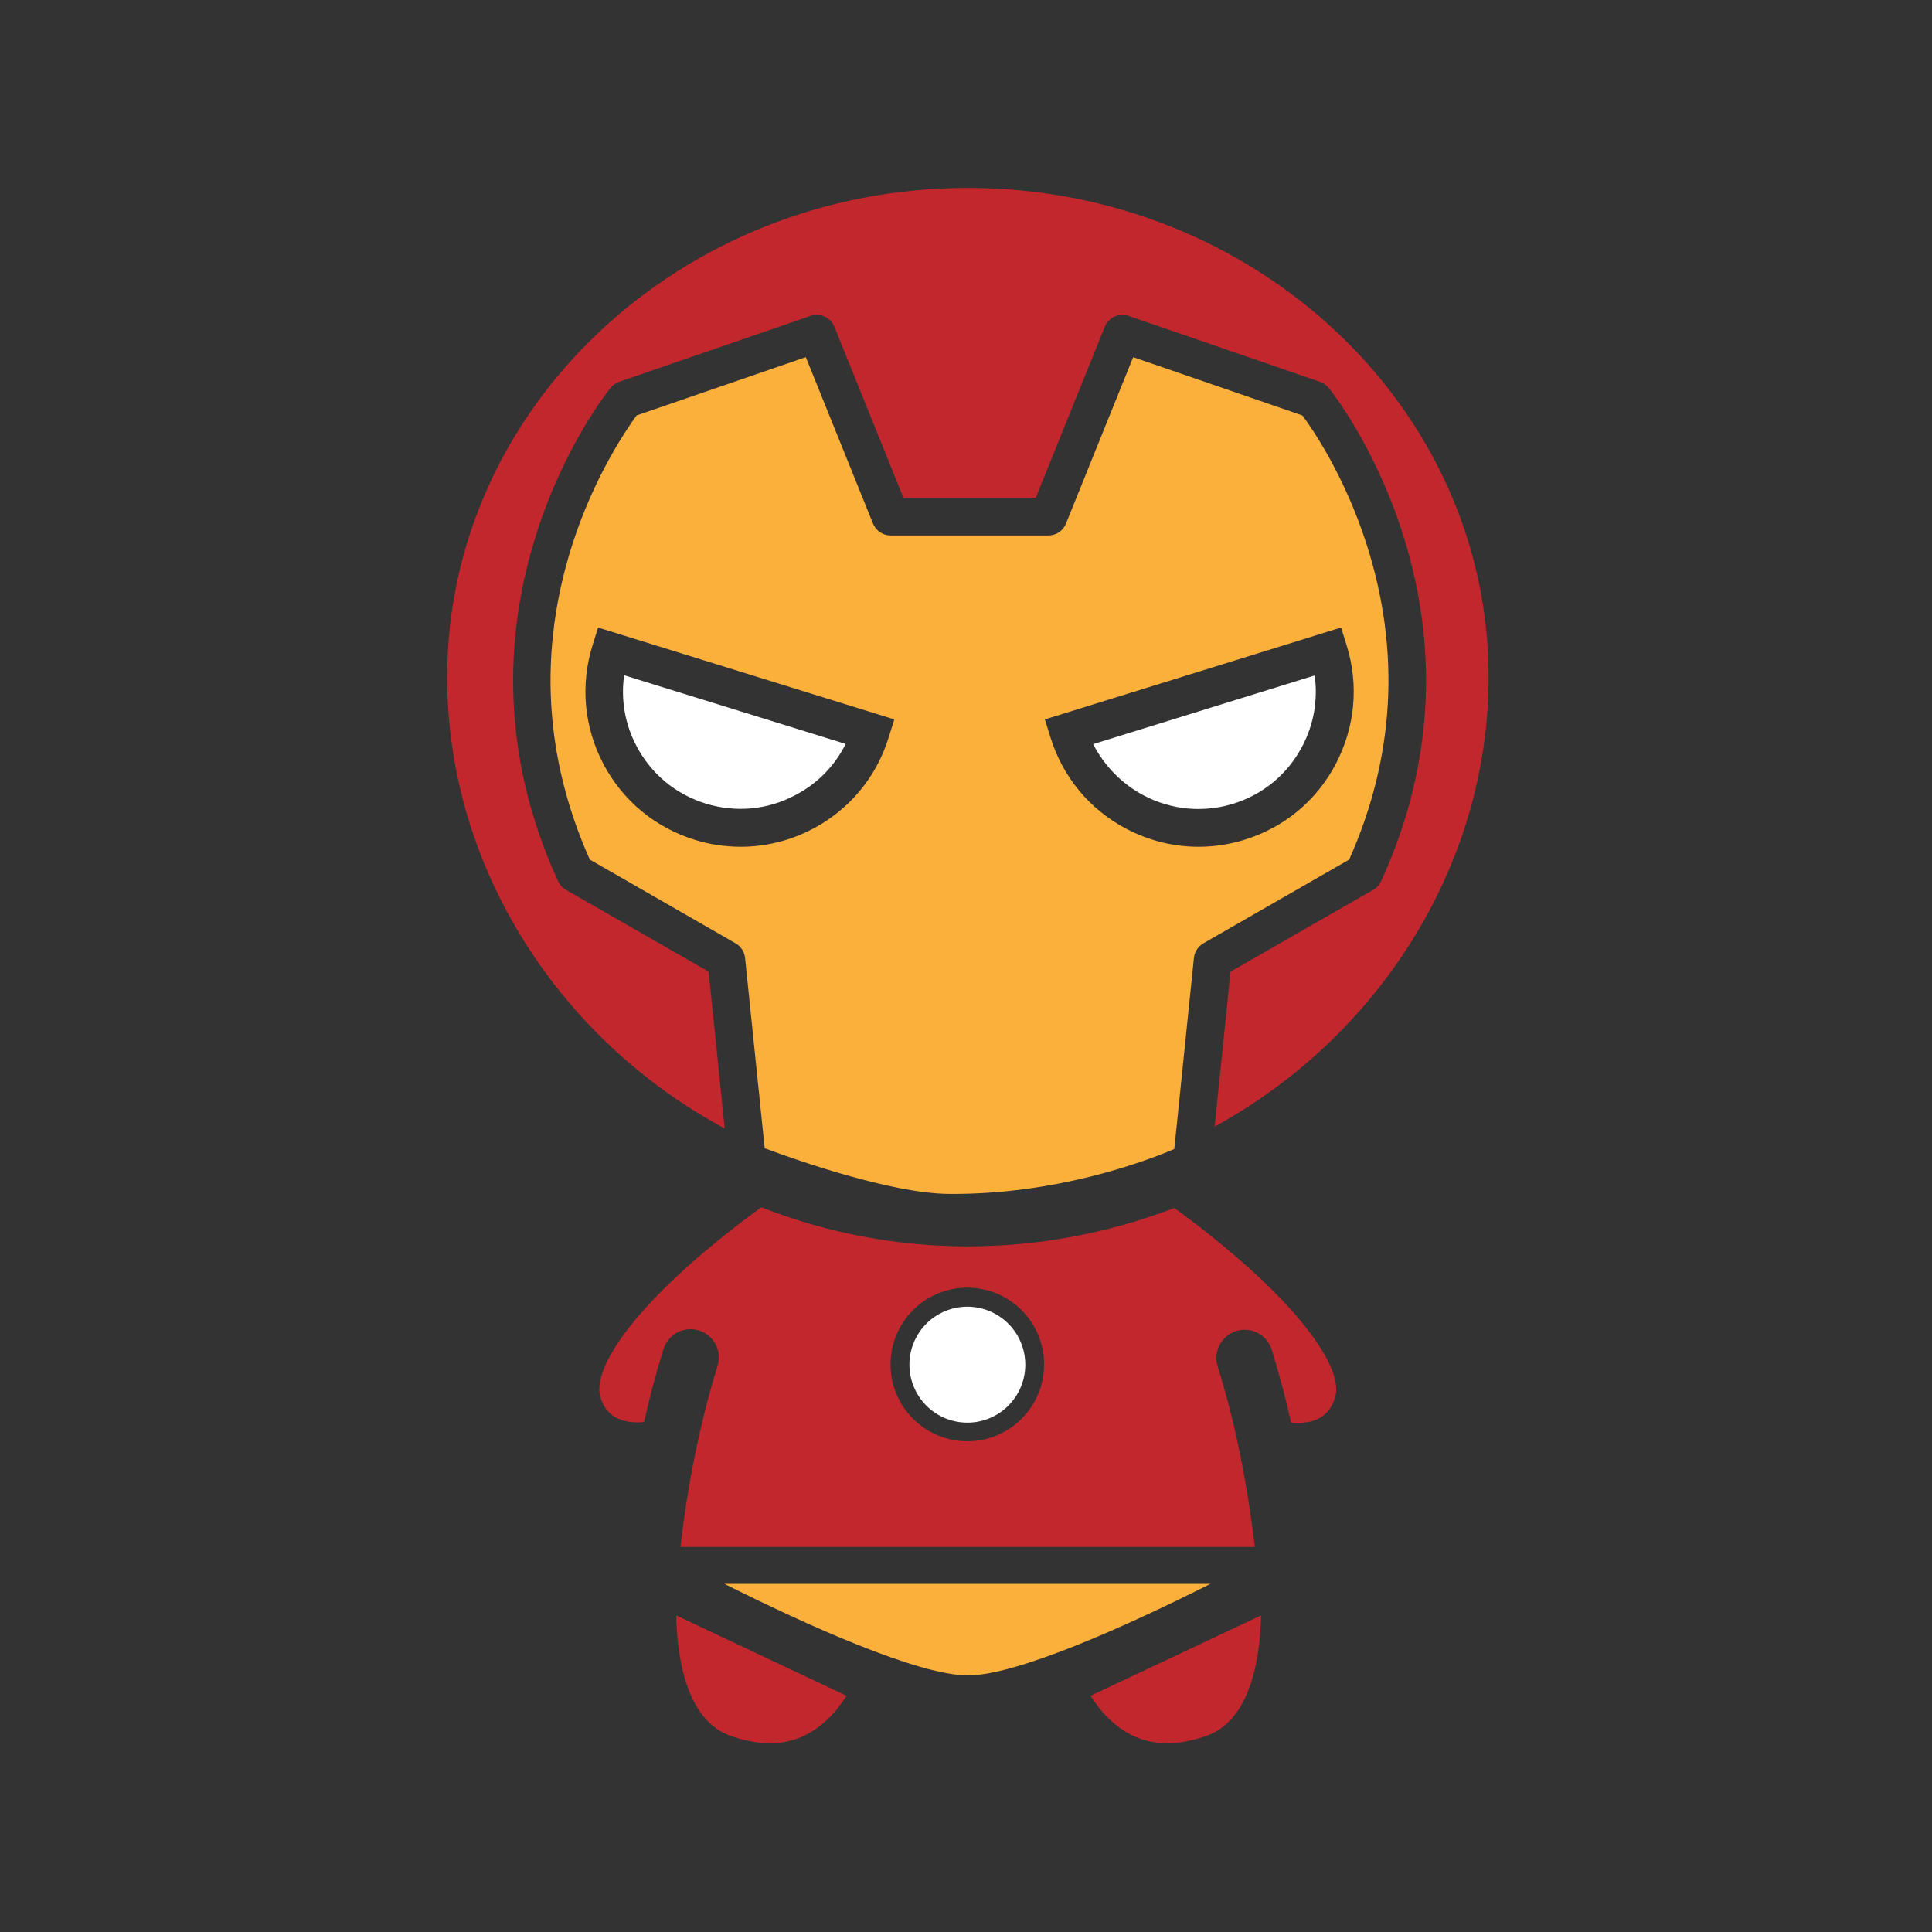 <?xml version="1.0" standalone="no"?><!DOCTYPE svg PUBLIC "-//W3C//DTD SVG 1.1//EN" "http://www.w3.org/Graphics/SVG/1.1/DTD/svg11.dtd"><svg t="1612559949270" class="icon" viewBox="0 0 1024 1024" version="1.1" xmlns="http://www.w3.org/2000/svg" p-id="1603" xmlns:xlink="http://www.w3.org/1999/xlink" width="200" height="200"><rect x="0" y="0" width="1024" height="1024" fill="#333333" stroke="none"/><defs><style type="text/css"></style></defs><path d="M387.4 920.1c20.7 7.2 37.5 4.3 51.2-8.8 4.2-4 7.6-8.5 10.1-12.5l-90.3-42.6c0.5 22.4 5.3 55.7 29 63.9zM668.4 856.2L578 898.8c2.5 4 5.9 8.5 10.1 12.5 13.7 13.1 30.5 16 51.2 8.8 23.7-8.2 28.6-41.5 29.1-63.9zM513 660.6c-37.6 0-74.4-7-109.5-20.7-5.6 4-15.8 11.6-27.3 21.2l-0.1 0.1c-0.8 0.6-1.5 1.3-2.3 1.9-0.2 0.2-0.5 0.4-0.7 0.6l-2.1 1.8c-0.4 0.4-0.8 0.7-1.3 1.1-0.3 0.2-0.6 0.5-0.8 0.7-4 3.5-8 7.1-12 10.9-15.2 14.4-26.4 27.8-32.8 39.1-0.2 0.3-0.4 0.7-0.6 1-0.8 1.4-1.5 2.8-2.1 4.1-0.3 0.7-0.6 1.3-0.9 2-0.5 1.3-1 2.5-1.4 3.7-0.4 1.2-0.7 2.3-0.9 3.4-0.5 2.4-0.7 4.6-0.5 6.5 0 0.2 0 0.4 0.1 0.5 0 0.2 0 0.4 0.1 0.5 0.1 0.4 0.1 0.7 0.2 1.1 3.3 12 13.2 14.3 22.1 13.7h0.1c0.4-0.1 0.7-0.1 1.1-0.2 3-13.4 6.4-26.3 10.3-38.6 2.5-7.9 10.9-12.3 18.8-9.8s12.3 10.9 9.8 18.8c-4.8 15.4-8.9 31.9-12.4 49.4-0.2 0.8-0.3 1.7-0.5 2.5-0.3 1.4-0.5 2.8-0.8 4.3-0.2 0.9-0.3 1.7-0.5 2.6-0.3 1.4-0.5 2.8-0.7 4.2-0.2 0.9-0.3 1.9-0.5 2.9-0.2 1.4-0.5 2.8-0.7 4.2-0.2 1-0.3 2-0.5 3-0.2 1.4-0.4 2.7-0.6 4.1-0.2 1.1-0.3 2.2-0.5 3.4-0.2 1.3-0.4 2.6-0.5 3.9-0.2 1.3-0.3 2.6-0.5 3.9-0.2 1.2-0.3 2.4-0.5 3.6l-0.3 2.7c0 0.4-0.1 0.8-0.1 1.2h304.4c-4.2-35.1-10.8-67.2-19.7-95.6-2.5-7.9 1.9-16.3 9.8-18.8s16.3 1.9 18.8 9.8c3.8 12.3 7.3 25.2 10.3 38.7 9.2 0.9 19.9-1.1 23.4-13.6s-11.1-35.7-39-62.1c-18.4-17.4-37.8-31.9-46.3-38-35 13.3-71.8 20.3-109.4 20.3z m-0.3 103.3c-22.4 0-40.7-18.2-40.7-40.7s18.2-40.7 40.7-40.7c22.4 0 40.7 18.2 40.7 40.7s-18.3 40.7-40.7 40.7z" fill="#C1272D" p-id="1604"></path><path d="M384 839.5C426.8 861 486.6 888 513 888c26.3 0 85.9-27 128.5-48.5H384z" fill="#FBB03B" p-id="1605"></path><path d="M482.417 728.218a30.7 30.7 0 1 0 60.608-9.83 30.7 30.7 0 1 0-60.608 9.83Z" fill="#FFFFFF" p-id="1606"></path><path d="M512.7 682.6c-22.4 0-40.7 18.2-40.7 40.7s18.2 40.7 40.7 40.7c22.4 0 40.7-18.2 40.7-40.7s-18.3-40.7-40.7-40.7z m0 71.3c-16.9 0-30.7-13.8-30.7-30.7s13.8-30.7 30.7-30.7 30.7 13.8 30.7 30.7-13.8 30.7-30.7 30.7z" fill="" p-id="1607"></path><path d="M513 99.6c-152.2 0-276 116.3-276 259.3 0 101.8 60.4 192.7 147.1 239.2l-8.5-83.1-75.7-43.4c-1.8-1-3.2-2.6-4.1-4.5C280.6 434 272.6 399.7 272 365c-0.5-27.7 3.8-55.6 12.6-83 15-46.6 38-75.2 39-76.4 1.2-1.5 2.7-2.5 4.5-3.2l101.6-35c5-1.7 10.5 0.8 12.5 5.7l36.6 90.7H549l36.6-90.7c2-4.9 7.5-7.4 12.5-5.7l101.6 35c1.8 0.6 3.3 1.7 4.5 3.2 1 1.2 24 29.9 39 76.4 8.8 27.4 13.1 55.3 12.6 83-0.6 34.6-8.6 69-23.8 102.1-0.9 1.9-2.3 3.5-4.1 4.5L652.2 515l-8.4 82.1C729.4 550.3 789 460 789 358.8c0-142.9-123.8-259.2-276-259.2z" fill="#C1272D" p-id="1608"></path><path d="M794.9 473.5c16-36.9 24.1-75.5 24.1-114.7 0-77.4-31.9-150.2-89.9-204.8C671.3 99.6 594.6 69.6 513 69.6s-158.3 30-216.1 84.4c-58 54.7-89.9 127.4-89.9 204.8 0 39.2 8.1 77.8 24.1 114.7 15.5 35.7 37.5 68.1 65.5 96.1 22.6 22.6 48 41.4 75.8 56-10.1 7.8-23.1 18.4-35.8 30.5-0.9 0.9-1.9 1.8-2.8 2.7-0.7 0.7-1.4 1.4-2.2 2.1l-0.7 0.7c-32.7 32.4-46.6 59.5-42.5 82.5 0 0.2 0.1 0.4 0.1 0.6 0 0.2 0.1 0.3 0.1 0.5 0.1 0.3 0.1 0.6 0.2 0.8 0.2 0.7 0.3 1.4 0.5 2 6.5 23.3 22.9 36.3 45 36.3h1.2c-0.1 0.7-0.2 1.5-0.4 2.2l-0.3 1.6c-0.1 0.3-0.1 0.7-0.2 1.1-0.1 0.9-0.3 1.8-0.4 2.7-0.1 0.9-0.3 1.7-0.4 2.6l-0.2 1.4c0 0.3-0.1 0.5-0.1 0.8-0.2 1-0.3 2.1-0.5 3.1-0.1 0.9-0.3 1.8-0.4 2.7l-0.2 1.2c0 0.2 0 0.3-0.1 0.5-0.2 1.2-0.3 2.4-0.5 3.7-0.1 1-0.3 1.9-0.4 2.9l-0.1 0.9v0.3c-0.1 0.5-0.1 0.9-0.2 1.4-0.2 1.9-0.5 3.9-0.7 5.9l-0.1 0.5v0.1c0 0.4-0.1 0.8-0.1 1.2-0.3 2.3-0.5 4.6-0.8 7 0 0.5-0.1 0.9-0.1 1.4v0.8c-0.1 0.3-0.1 0.5-0.2 0.8-0.5 3.9-12 96.5 48.1 117.5 10.6 3.7 20.8 5.5 30.6 5.5 11.1 0 21.7-2.4 31.6-7.2 21-10.2 33.2-28.9 39.1-40.3 13.6 4 25.8 6.5 35.4 6.5 9.3 0 20.9-2.4 33.8-6.2 5.9 11.5 18.1 29.9 38.9 40 9.9 4.8 20.4 7.2 31.6 7.2 9.8 0 20-1.8 30.6-5.5 55.2-19.2 49.1-118.6 48.9-120.5-1.5-15-3.5-29.6-5.9-43.8 5.3-0.4 10.3-1.6 14.9-3.5 0.6-0.2 1.2-0.5 1.8-0.7 0.4-0.1 0.7-0.3 1.1-0.4 0.3-0.1 0.7-0.3 1-0.5 0.6-0.3 1.3-0.6 1.9-0.9 0.1 0 0.2-0.1 0.3-0.1 10.7-5.5 18.4-14.6 22.5-26.9 0.3-1 0.7-2.1 1-3.1 7-25.1-8.5-55.2-47.3-91.9-12.7-12.1-25.7-22.7-35.8-30.5 27.8-14.6 53.2-33.4 75.8-56 28.4-28.2 50.4-60.5 65.9-96.3z m-87.1 266.6c-3.5 12.5-14.1 14.5-23.4 13.6-3-13.5-6.5-26.4-10.3-38.7-2.5-7.9-10.9-12.3-18.8-9.8s-12.3 10.9-9.8 18.8c8.9 28.4 15.5 60.5 19.7 95.6H360.8c0-0.4 0.1-0.8 0.1-1.2l0.3-2.7c0.1-1.2 0.3-2.4 0.5-3.6 0.2-1.3 0.3-2.6 0.5-3.9 0.2-1.3 0.4-2.6 0.5-3.9 0.2-1.1 0.3-2.3 0.5-3.4 0.2-1.4 0.4-2.7 0.6-4.1 0.2-1 0.3-2 0.5-3 0.2-1.4 0.5-2.8 0.7-4.2 0.2-1 0.3-1.9 0.5-2.9 0.2-1.4 0.5-2.8 0.7-4.2 0.2-0.9 0.3-1.7 0.5-2.6 0.3-1.4 0.5-2.8 0.8-4.3 0.2-0.8 0.3-1.7 0.5-2.5 3.5-17.5 7.6-34 12.4-49.4 2.5-7.9-1.9-16.3-9.8-18.8s-16.3 1.9-18.8 9.8c-3.8 12.3-7.3 25.1-10.3 38.6-0.4 0-0.8 0.1-1.1 0.2h-0.1c-8.9 0.6-18.8-1.7-22.1-13.7-0.1-0.4-0.2-0.7-0.2-1.1 0-0.2-0.1-0.3-0.1-0.5s-0.1-0.4-0.1-0.5c-0.2-1.9 0-4.1 0.5-6.5 0.2-1.1 0.5-2.2 0.9-3.4 0.4-1.2 0.9-2.4 1.4-3.7 0.3-0.6 0.6-1.3 0.9-2 0.6-1.3 1.3-2.7 2.1-4.1 0.2-0.3 0.4-0.7 0.6-1 6.5-11.3 17.7-24.7 32.8-39.1 4-3.8 8-7.4 12-10.9 0.3-0.2 0.6-0.5 0.8-0.7 0.4-0.4 0.8-0.7 1.3-1.1l2.1-1.8c0.2-0.2 0.5-0.4 0.7-0.6 0.8-0.7 1.5-1.3 2.3-1.9l0.1-0.1c11.5-9.6 21.7-17.2 27.3-21.2 35.1 13.8 71.8 20.7 109.5 20.7 37.6 0 74.4-7 109.5-20.8 8.5 6.1 27.9 20.6 46.3 38 27.8 26.9 42.4 50.1 38.9 62.6zM588.1 911.4c-4.2-4-7.6-8.5-10.1-12.5l90.3-42.6c-0.5 22.4-5.3 55.7-29 63.9-20.7 7.2-37.5 4.3-51.2-8.8z m-149.4 0c-13.7 13.1-30.5 16-51.2 8.8-23.7-8.3-28.6-41.5-29-63.9l90.3 42.6c-2.6 3.9-5.9 8.4-10.1 12.5zM395 507.8c-0.3-3.2-2.2-6-5-7.7l-77.3-44.4c-24.2-54.4-27.3-110.5-9.3-166.9 11.6-36.3 28.7-61.3 34.1-68.5l89.7-30.9 35.6 88.2c1.5 3.8 5.2 6.3 9.3 6.3h83.7c4.1 0 7.7-2.5 9.3-6.3l35.6-88.2 89.7 30.9c5.3 7.3 22.5 32.3 34.1 68.5 18 56.4 14.9 112.6-9.3 166.9l-77.3 44.4c-2.8 1.6-4.6 4.4-5 7.7L622.4 609c-15 6.4-62.2 24.3-119.7 23.8-30.4-0.3-80.6-17.9-97.4-24.2L395 507.8zM513.1 888c-26.4 0-86.3-27-129.1-48.5h257.5C599 861 539.4 888 513.1 888z m130.6-291l8.4-82.1 75.7-43.4c1.8-1 3.2-2.6 4.1-4.5 15.2-33.1 23.2-67.4 23.8-102.1 0.5-27.7-3.8-55.6-12.6-83-15-46.6-38-75.2-39-76.4-1.2-1.5-2.7-2.5-4.5-3.2l-101.6-35c-5-1.7-10.5 0.8-12.5 5.7L549 263.8h-70.2l-36.6-90.7c-2-4.9-7.5-7.5-12.5-5.7l-101.6 35c-1.8 0.6-3.3 1.7-4.5 3.2-1 1.2-24 29.9-39 76.4-8.8 27.4-13.1 55.3-12.6 83 0.6 34.6 8.6 69 23.8 102.1 0.9 1.9 2.3 3.5 4.1 4.5l75.7 43.4 8.5 83.1C297.4 551.6 237 460.7 237 358.8c0-143 123.8-259.3 276-259.3s276 116.3 276 259.3C789 460 729.4 550.3 643.7 597z" fill="" p-id="1609"></path><path d="M502.7 632.8c57.5 0.5 104.7-17.4 119.7-23.8l10.4-101.3c0.3-3.2 2.2-6 5-7.7l77.3-44.4c24.2-54.4 27.3-110.5 9.3-166.9-11.6-36.3-28.7-61.3-34.1-68.5l-89.7-30.9-35.6 88.2c-1.5 3.8-5.2 6.3-9.3 6.3H472c-4.1 0-7.7-2.5-9.3-6.3l-35.6-88.2-89.7 30.9c-5.3 7.3-22.5 32.3-34.1 68.5-18 56.4-14.9 112.6 9.3 166.9l77.3 44.4c2.8 1.6 4.6 4.4 5 7.7l10.4 100.9c16.8 6.3 67 23.9 97.4 24.2z m208.1-300.2l3 9.6c6.5 21 4.4 43.2-5.8 62.7s-27.4 33.7-48.4 40.2c-8 2.5-16.3 3.7-24.4 3.7-13.2 0-26.2-3.2-38.2-9.5-19.4-10.2-33.7-27.4-40.2-48.4l-3-9.6 157-48.7zM392.6 448.8c-8.2 0-16.4-1.2-24.4-3.7-21-6.5-38.2-20.8-48.4-40.2-10.2-19.4-12.3-41.7-5.8-62.7l3-9.6 157 48.7-3 9.6c-6.5 21-20.8 38.2-40.2 48.4-12 6.3-25 9.5-38.2 9.5z" fill="#FBB03B" p-id="1610"></path><path d="M448.2 394.3l-117.4-36.4c-1.8 12.9 0.4 25.9 6.6 37.6 7.7 14.7 20.8 25.5 36.6 30.4 15.9 4.9 32.7 3.4 47.4-4.4 11.8-6.1 21.1-15.6 26.8-27.2z" fill="#FFFFFF" p-id="1611"></path><path d="M471 390.9l3-9.6-157.1-48.7-3 9.6c-6.5 21-4.4 43.2 5.8 62.7 10.2 19.4 27.4 33.7 48.4 40.2 8 2.5 16.3 3.7 24.4 3.7 13.2 0 26.2-3.2 38.2-9.5 19.6-10.3 33.8-27.5 40.3-48.4zM374.1 426c-15.9-4.9-28.9-15.7-36.6-30.4-6.2-11.7-8.4-24.8-6.6-37.6l117.4 36.4c-5.8 11.6-15 21.2-26.7 27.3-14.8 7.6-31.7 9.2-47.5 4.3z" fill="" p-id="1612"></path><path d="M606.2 421.6c14.7 7.7 31.6 9.3 47.4 4.4 15.9-4.9 28.9-15.7 36.6-30.4 6.2-11.7 8.4-24.8 6.6-37.6l-117.4 36.4c5.9 11.5 15.1 21 26.8 27.2z" fill="#FFFFFF" p-id="1613"></path><path d="M596.9 439.3c12 6.3 25.1 9.5 38.2 9.5 8.2 0 16.4-1.2 24.4-3.7 21-6.5 38.2-20.8 48.4-40.2s12.3-41.7 5.8-62.7l-3-9.6-157.1 48.7 3 9.6c6.6 20.9 20.9 38.1 40.3 48.4z m100-81.4c1.8 12.9-0.4 25.9-6.6 37.6-7.7 14.7-20.8 25.5-36.6 30.4-15.9 4.9-32.7 3.4-47.4-4.4-11.7-6.2-21-15.7-26.7-27.3l117.3-36.3z" fill="" p-id="1614"></path></svg>